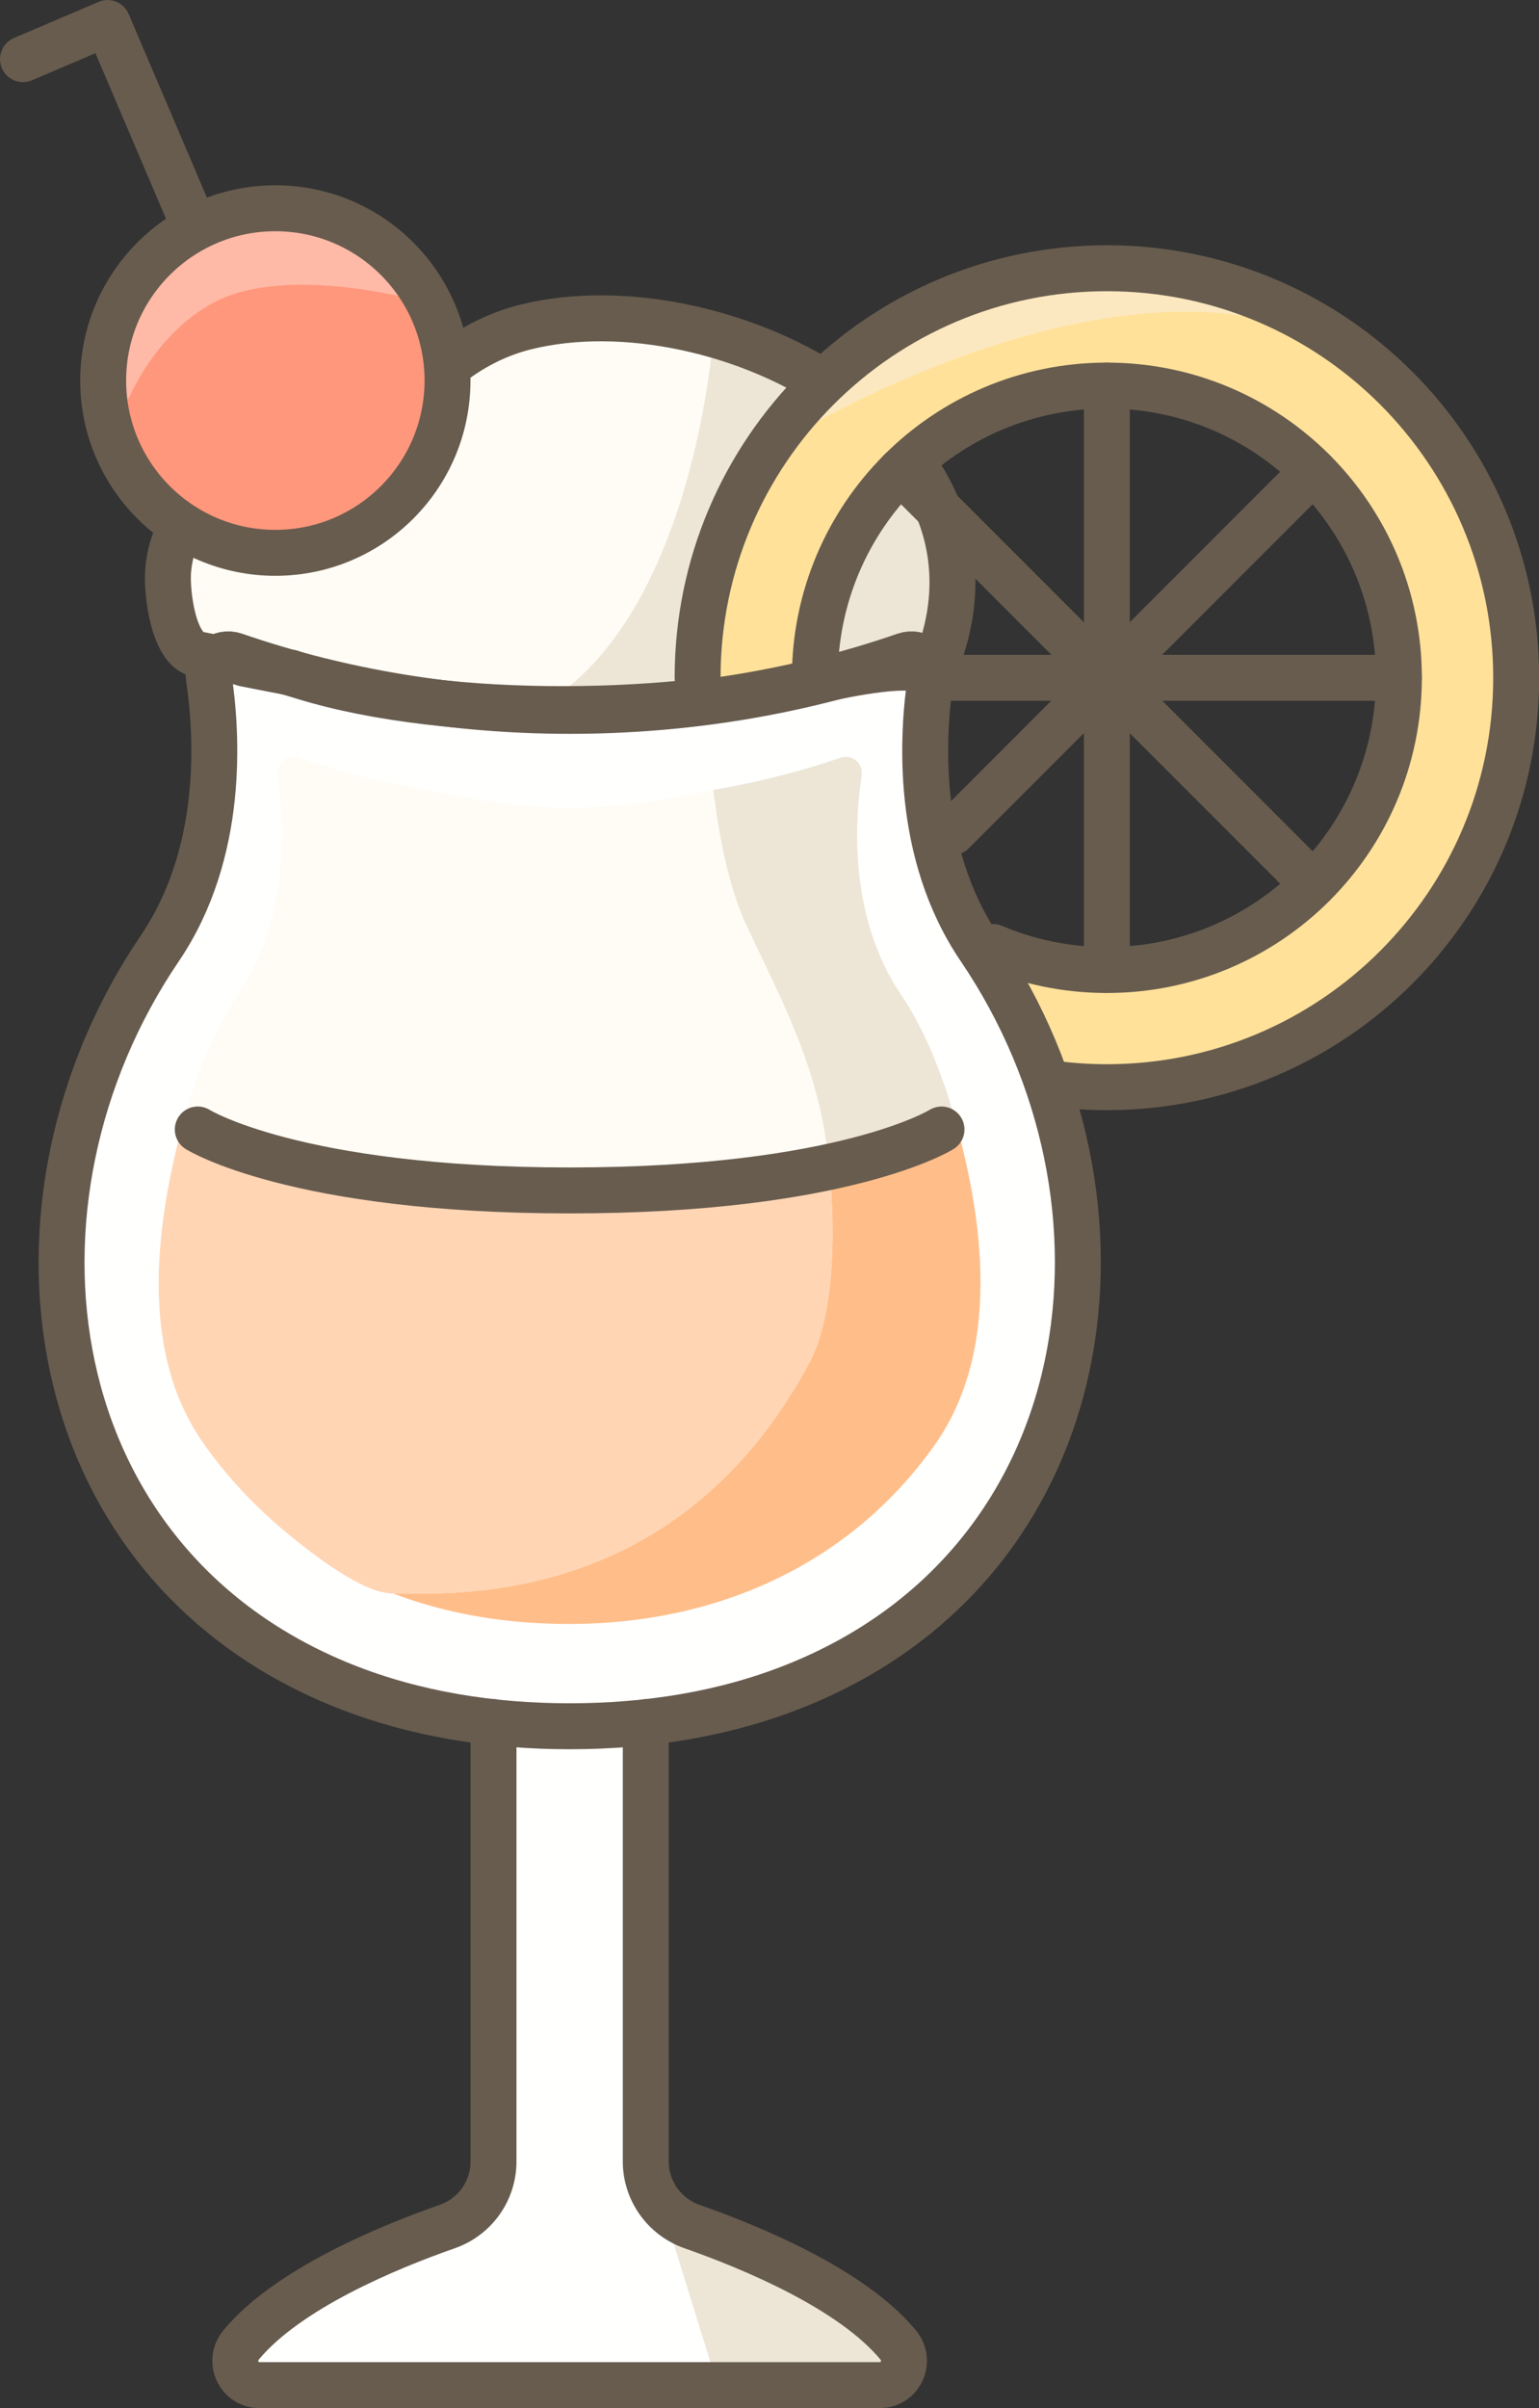 <?xml version="1.0" encoding="utf-8"?>
<!-- Generator: Adobe Illustrator 25.2.3, SVG Export Plug-In . SVG Version: 6.00 Build 0)  -->
<svg version="1.1" id="Layer_1" xmlns="http://www.w3.org/2000/svg" xmlns:xlink="http://www.w3.org/1999/xlink" x="0px" y="0px"
	 viewBox="0 0 95.02 148.58" style="enable-background:new 0 0 95.02 148.58;" xml:space="preserve">
<rect x="0" y="0" width="95.02" height="148.58" fill="#333333" stroke="none"/>
<style type="text/css">
	.st0{fill:#FFFCF5;}
	.st1{fill:#EDE6D6;}
	.st2{fill:#FFFFFE;}
	.st3{fill:#FFBE89;}
	.st4{fill:#FFD5B4;}
	.st5{fill:none;stroke:#685C4E;stroke-width:2.835;stroke-linecap:round;stroke-linejoin:round;stroke-miterlimit:10;}
	.st6{fill:#FFE19A;}
	.st7{fill:#FF977C;}
	.st8{fill:#FFB9A7;}
	.st9{fill:#FCE8C0;}
</style>
<g>
	<path class="st0" d="M12.21,40.37c-1.54-0.31-1.93-3.91-1.83-5.13c0.47-6.02,7.85-7.91,12.79-6.77c-0.06-0.01,1.81-3.12,1.95-3.3
		c1.85-2.4,4.36-4.25,7.32-4.99c12.07-3.01,31.7,6.91,25.01,21.59c0,0,0.35-1.56-7.95,0.45c-8.64,2.09-22.94,2.22-31.55-0.72
		C17.95,41.51,12.23,40.38,12.21,40.37z"/>
	<path class="st1" d="M44.05,20.64c0,0-1.19,18.01-11.12,23.18c0,0,11.74-0.29,16.58-1.59s6.34-1.98,7.82-1.2
		c0,0,2.58-4.18,1.57-6.92S52.92,23.61,44.05,20.64z"/>
	<path class="st2" d="M35.17,106.51c-17.74,0-25.83-9.96-29.48-16.22C2.04,84.03,4.2,66.86,9.87,58.51c4-5.9,3.55-13.21,3.02-16.73
		c-0.14-0.91,0.73-1.64,1.6-1.34c3.48,1.2,11.18,3.42,20.69,3.42s17.2-2.21,20.69-3.42c0.87-0.3,1.74,0.43,1.6,1.34
		c-0.54,3.52-0.99,10.83,3.02,16.73c5.66,8.35,7.83,25.52,4.17,31.78C61,96.56,52.91,106.51,35.17,106.51z"/>
	<path class="st2" d="M30.47,106.26v27.1c0,1.81-1.14,3.42-2.86,4.02c-3.66,1.28-9.86,3.84-12.73,7.31
		c-0.81,0.98-0.14,2.47,1.14,2.47c0,0,19.15,0,19.15,0h19.15c1.28,0,1.95-1.48,1.14-2.47c-2.87-3.47-9.08-6.03-12.73-7.31
		c-1.71-0.6-2.86-2.21-2.86-4.02v-27.1"/>
	<path class="st3" d="M49.95,84.11C47,89.6,40.45,98.32,26.1,98.32h-1.82c3.01,1.15,6.59,1.88,10.89,1.88
		c8.98,0,17.26-3.6,22.53-11.03c4.12-5.82,3.05-13.9,1.19-20.37c-1.87,0.82-4.48,1.8-7.75,2.65C51.7,76.6,51.38,81.47,49.95,84.11z"
		/>
	<path class="st4" d="M49.95,84.11c1.42-2.64,1.75-7.51,1.19-12.66c-4.26,1.11-9.65,2-15.97,2c-11.4,0-19.73-2.29-23.97-3.79
		c-1.62,6.17-2.54,13.75,1.29,19.29c1.46,2.12,3.36,4.12,5.35,5.74c1.43,1.16,4.52,3.63,6.44,3.63c0,0,1.82,0,1.82,0
		C40.45,98.32,47,89.6,49.95,84.11z"/>
	<path class="st5" d="M12.21,40.37c-1.54-0.31-1.93-3.91-1.83-5.13c0.47-6.02,7.85-7.91,12.79-6.77c-0.06-0.01,1.81-3.12,1.95-3.3
		c1.85-2.4,4.36-4.25,7.32-4.99c12.07-3.01,31.7,6.91,25.01,21.59c0,0,0.35-1.56-7.95,0.45c-8.64,2.09-22.94,2.22-31.55-0.72
		C17.95,41.51,12.23,40.38,12.21,40.37z"/>
	<path class="st6" d="M68.34,16.55c-13.96,0-25.27,11.31-25.27,25.27c0,0.52,0.02,1.03,0.05,1.54c2.7-0.34,5.13-0.81,7.2-1.31
		c0-0.08-0.01-0.15-0.01-0.23c0-9.96,8.07-18.03,18.03-18.03s18.03,8.07,18.03,18.03c0,9.96-8.07,18.03-18.03,18.03
		c-3,0-5.82-0.74-8.3-2.04c0.14,0.24,0.28,0.47,0.44,0.71c1.52,2.24,2.78,5.11,3.75,8.23c1.34,0.22,2.71,0.34,4.11,0.34
		c13.95,0,25.27-11.31,25.27-25.27C93.61,27.86,82.29,16.55,68.34,16.55z"/>
	<line class="st5" x1="68.34" y1="23.79" x2="68.34" y2="59.84"/>
	<line class="st5" x1="81.08" y1="29.07" x2="58.81" y2="51.34"/>
	<line class="st5" x1="86.36" y1="41.82" x2="58.81" y2="41.82"/>
	<line class="st5" x1="81.08" y1="54.56" x2="55.59" y2="29.07"/>
	<path class="st1" d="M40.86,136.07l3.44,11.09h10.02c0,0,3.24-1.3,0-3.65C51.08,141.17,40.86,136.07,40.86,136.07z"/>
	<path class="st5" d="M30.47,106.26v27.1c0,1.81-1.14,3.42-2.86,4.02c-3.66,1.28-9.86,3.84-12.73,7.31
		c-0.81,0.98-0.14,2.47,1.14,2.47c0,0,19.15,0,19.15,0h19.15c1.28,0,1.95-1.48,1.14-2.47c-2.87-3.47-9.08-6.03-12.73-7.31
		c-1.71-0.6-2.86-2.21-2.86-4.02v-27.1"/>
	<path class="st5" d="M50.31,41.82c0-9.96,8.07-18.03,18.03-18.03s18.03,8.07,18.03,18.03s-8.07,18.03-18.03,18.03
		c-2.49,0-4.86-0.5-7.02-1.42"/>
	<path class="st0" d="M50.31,57.16c-3.31-3.83-6.27-8.43-6.27-8.43s-4.7,1.12-8.87,1.12c-4.17,0-8.87-1.12-8.87-1.12
		c-3.5-0.6-6.24-1.43-7.86-1.99c-0.7-0.24-1.41,0.34-1.3,1.08c0.43,2.85,0.8,8.76-2.44,13.54c-1.35,1.99-2.45,4.61-3.26,7.43
		c1.54,0.67,3.58,1.46,6.08,2.19l0,0c0,0,0.01,0,0.01,0c0.54,0.16,1.09,0.31,1.67,0.46c0-0.05,0.01-0.09,0.02-0.14
		c5.36,0.98,22.2,3.63,31.93,0.14C51.15,71.45,53.63,60.99,50.31,57.16z"/>
	<path class="st1" d="M53.2,47.83c0.11-0.74-0.59-1.32-1.3-1.08c-1.62,0.56-4.36,1.39-7.86,1.99c0.31,2.47,0.87,5.87,2.08,8.43
		c2.22,4.69,4.42,8.75,5.02,14.28c3.27-0.85,5.88-1.84,7.75-2.65c-0.81-2.82-1.91-5.44-3.26-7.43C52.4,56.59,52.77,50.68,53.2,47.83
		z"/>
	<path class="st5" d="M12.21,69.69c0,0,6,3.76,22.96,3.76s22.96-3.76,22.96-3.76"/>
	<path class="st5" d="M35.17,106.51c-4.76,0-9.55-0.73-13.98-2.51C2.34,96.44-0.78,74.21,9.87,58.51c4-5.9,3.55-13.21,3.02-16.73
		c-0.14-0.91,0.73-1.64,1.6-1.34c6.64,2.29,13.67,3.42,20.69,3.42s14.05-1.12,20.69-3.42c0.87-0.3,1.74,0.43,1.6,1.34
		c-0.54,3.52-0.99,10.83,3.02,16.73C71.13,74.21,68,96.44,49.15,104C44.72,105.78,39.93,106.51,35.17,106.51z"/>
	<g>
		<circle class="st7" cx="17" cy="23.48" r="10.63"/>
		<polyline class="st5" points="12.04,14.08 6.64,1.42 1.42,3.65 		"/>
		<path class="st8" d="M7.01,27.09c0,0,1.38-5.75,6.07-8.36s13.42,0,13.42,0s-3.66-7.5-11.67-5.66S5.46,21.02,7.01,27.09z"/>
		<circle class="st5" cx="17" cy="23.48" r="10.63"/>
	</g>
	<path class="st9" d="M48.56,27.09c0,0,19.13-11.84,32.52-6.45C81.08,20.64,61.78,7.97,48.56,27.09z"/>
	<path class="st5" d="M43.07,41.82c0-13.95,11.31-25.27,25.27-25.27s25.27,11.31,25.27,25.27S82.29,67.08,68.34,67.08
		c-1.08,0-2.14-0.07-3.18-0.2"/>
</g>
</svg>
